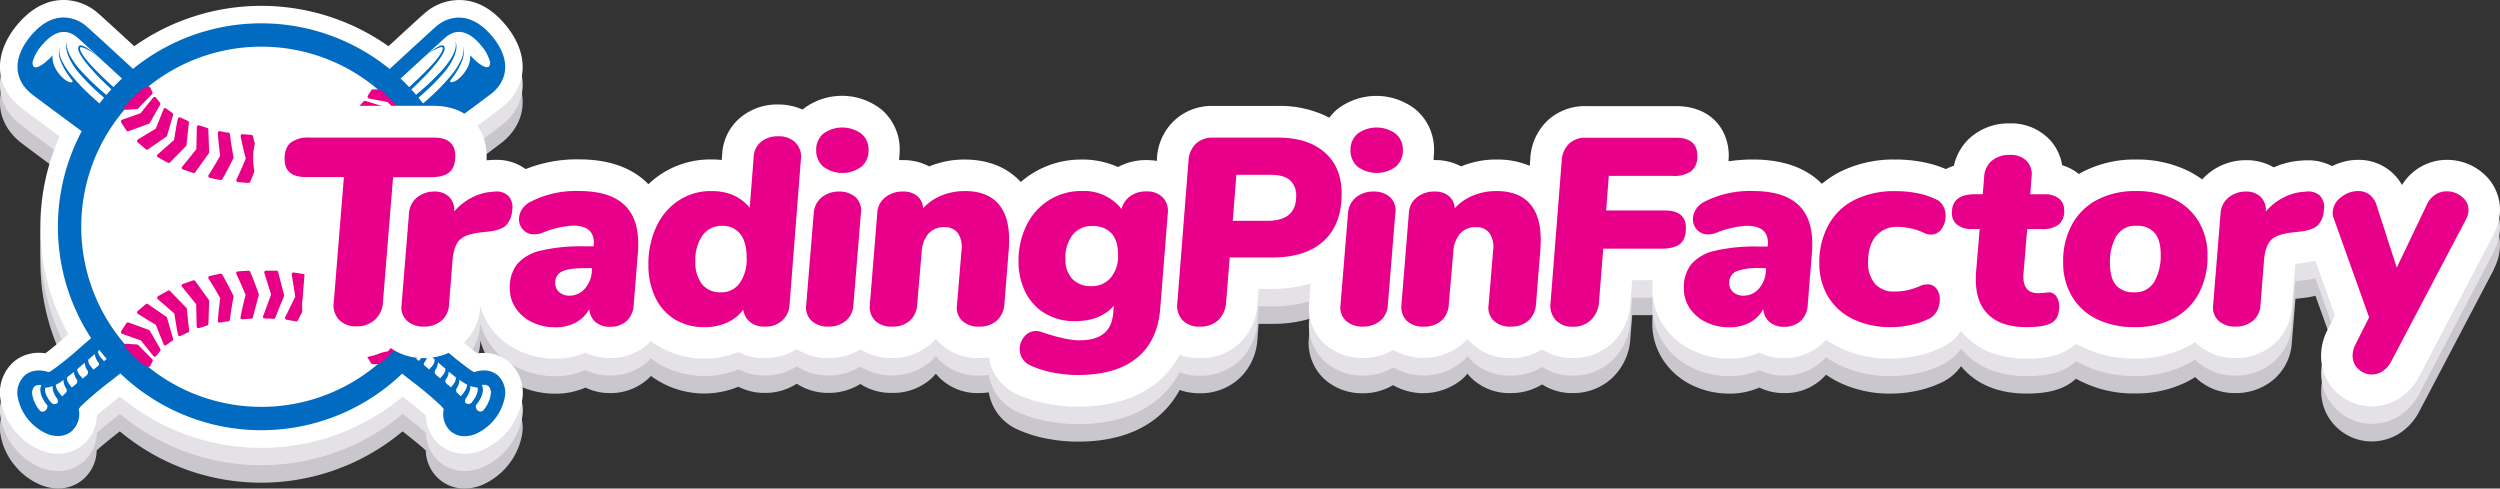 <svg class="fill-current" viewBox="0 0 696 136">
<rect x="0" y="0" width="696" height="136" fill="#333333" stroke="none"/>
<path id="ball-indigo-200" fill="#cac6cd" d="M141.6,110.42a10.69,10.69,0,0,0-6.9-2.44,12.5,12.5,0,0,0-1.82.14c-1.73-1.25-3.77-3-6.42-5.3a61.36,61.36,0,0,0,2.44-55.06c7.86-5.83,10.42-7.75,11.12-8.32,7-5.83,7.35-14.73.78-22.67-3.82-4.63-8.17-7-12.93-7h-.11a14.62,14.62,0,0,0-9.37,3.53c-.69.57-3.16,2.82-10.24,9.33a61.33,61.33,0,0,0-70.78,0c-7.08-6.51-9.55-8.76-10.24-9.34a14.66,14.66,0,0,0-9.36-3.52h-.06c-4.81,0-9.17,2.4-13,7-6.57,7.94-6.26,16.84.78,22.67.7.57,3.26,2.49,11.12,8.32a61.36,61.36,0,0,0,2.44,55.06c-2.66,2.31-4.7,4.06-6.42,5.3a12.5,12.5,0,0,0-1.82-.14,10.69,10.69,0,0,0-6.9,2.44,11.44,11.44,0,0,0-3.69,11,18.21,18.21,0,0,0,3.94,8.22,18.28,18.28,0,0,0,7.33,5.42A12.9,12.9,0,0,0,16,136h.07a10.7,10.7,0,0,0,6.94-2.44,10.86,10.86,0,0,0,3.9-8.14c1.55-1.46,3.68-3.14,6.45-5.33a61.35,61.35,0,0,0,78.72,0c2.77,2.19,4.9,3.87,6.46,5.33a10.86,10.86,0,0,0,3.9,8.14,10.63,10.63,0,0,0,6.9,2.44h.06a12.94,12.94,0,0,0,4.58-.89,18.95,18.95,0,0,0,11.27-13.64A11.44,11.44,0,0,0,141.6,110.42Z"></path>
<path id="text-indigo-200" fill="#cac6cd" d="M691,57.74a15.24,15.24,0,0,0-9.78-3.51,14.55,14.55,0,0,0-7.83,2.26,14.73,14.73,0,0,0-4.67,4.69,13.81,13.81,0,0,0-12.14-7,16.07,16.07,0,0,0-7.33,1.76,13.69,13.69,0,0,0-6.62-1.63l-1,0h-.18l-.79.06A22.09,22.09,0,0,0,633,56.34a14.75,14.75,0,0,0-7.73-2,16.36,16.36,0,0,0-10,3.35,14.62,14.62,0,0,0-2.18,2,27.19,27.19,0,0,0-4-2.42,32.5,32.5,0,0,0-14.45-3.12,31.46,31.46,0,0,0-14.67,3.36c-.41.21-.82.44-1.22.67a13.4,13.4,0,0,0-4.6-2.44,13.67,13.67,0,0,0-3.79-7.46,14.83,14.83,0,0,0-10.86-4.2,16.18,16.18,0,0,0-10.62,3.71A14.59,14.59,0,0,0,544,55.89a15.48,15.48,0,0,0-2.24.93A30,30,0,0,0,536.06,55a39.46,39.46,0,0,0-8.47-.87,33.33,33.33,0,0,0-15.15,3.34,26.76,26.76,0,0,0-5.22,3.43c-.33-.34-.67-.66-1-1-4.38-3.86-10.5-5.82-18.2-5.82a45,45,0,0,0-6.8.5c0-.51.07-1,.07-1.58,0-6.87-4.56-13.8-14.76-13.8H441.6a15.38,15.38,0,0,0-10.66,3.93,15.67,15.67,0,0,0-4.88,10.28v.16l-.18,2.27a23.19,23.19,0,0,0-9.23-1.76,25.59,25.59,0,0,0-9.89,1.91,15.33,15.33,0,0,0-7.35-1.76H399a15.88,15.88,0,0,0,.24-2.78,14.53,14.53,0,0,0-5.07-11.26,17.7,17.7,0,0,0-22,0,15.07,15.07,0,0,0-2.08,2.23,30.08,30.08,0,0,0-14.4-3.27H337.69A15.35,15.35,0,0,0,327,43.21a15.58,15.58,0,0,0-4.88,10.28v.16l-.07.89a17.45,17.45,0,0,0-2.89-.23,16.58,16.58,0,0,0-7.93,1.93,23.73,23.73,0,0,0-10-2.08,25.61,25.61,0,0,0-13.9,3.91,27,27,0,0,0-3.14,2.34c-2.63-2.87-7.45-6.25-15.61-6.25a25.59,25.59,0,0,0-9.89,1.91,15.33,15.33,0,0,0-7.35-1.76c-.37,0-.74,0-1.1,0a16.23,16.23,0,0,0,.24-2.81,14.53,14.53,0,0,0-5.07-11.26,17.7,17.7,0,0,0-22,0h0a16.3,16.3,0,0,0-6.87-1.42,15.93,15.93,0,0,0-10.42,3.66,14.21,14.21,0,0,0-5.13,10.2l-.12,1.54a26.13,26.13,0,0,0-2.83-.15,24.73,24.73,0,0,0-17.58,6.92c-.39-.4-.77-.77-1.15-1.1-4.38-3.86-10.5-5.82-18.19-5.82a38.44,38.44,0,0,0-14.85,2.71,13.35,13.35,0,0,0-8.09-2.58l-1,0h-.18l-.79.06-.8.07c0-.42,0-.86,0-1.32,0-6.9-4.57-13.87-14.76-13.87H86.12c-4.4,0-8,1.15-10.76,3.41C73.13,44.54,70.47,48,70.47,54c0,6.87,4.56,13.8,14.76,13.8h1l-2,25.33A14.61,14.61,0,0,0,88,104.84a14.94,14.94,0,0,0,11.17,4.51,16.41,16.41,0,0,0,9.45-2.82,15.78,15.78,0,0,0,9.36,2.9A16.27,16.27,0,0,0,128.23,106a14.57,14.57,0,0,0,5.48-10.68l0-.58a18.09,18.09,0,0,0,2.57,5.69,20,20,0,0,0,8.06,6.9,23.61,23.61,0,0,0,10.27,2.27A20.71,20.71,0,0,0,163,107.9a15,15,0,0,0,6.76,1.53,15.46,15.46,0,0,0,10.51-3.83c.31-.28.63-.59.95-.94a24.94,24.94,0,0,0,24.35,3,15.62,15.62,0,0,0,7.33,1.72,16,16,0,0,0,8.91-2.56,15.87,15.87,0,0,0,8.86,2.56,16.52,16.52,0,0,0,8.85-2.48,15.65,15.65,0,0,0,8.84,2.48A15.81,15.81,0,0,0,259,105.62a17.74,17.74,0,0,0,1.55-1.58,15.8,15.8,0,0,0,1.11,1.23,15.08,15.08,0,0,0,10.86,4.16,18.46,18.46,0,0,0,2.76-.2,13.68,13.68,0,0,0,7.31,10l.21.11.21.1a35.66,35.66,0,0,0,8.25,2.64,46.08,46.08,0,0,0,8.81.87c9.06,0,16.42-2.22,21.87-6.59a25,25,0,0,0,6.47-7.79,16.57,16.57,0,0,0,5.55.91,16,16,0,0,0,11.09-4.14,16.21,16.21,0,0,0,5-10.62v-.14l.34-4.42h3.8a36,36,0,0,0,10.63-1.47l-.43,5.24v.06a13.81,13.81,0,0,0,4.63,11.83,15.65,15.65,0,0,0,10.33,3.66,16.45,16.45,0,0,0,8.47-2.25A17,17,0,0,0,407,105.62a17.74,17.74,0,0,0,1.55-1.58,15.8,15.8,0,0,0,1.11,1.23,15.08,15.08,0,0,0,10.86,4.16,16.32,16.32,0,0,0,8.8-2.41,15.33,15.33,0,0,0,8.54,2.41,15.74,15.74,0,0,0,11-4.24,16.34,16.34,0,0,0,5-10.5v-.14l.55-6.81h5.69c-.07.74-.1,1.5-.1,2.27a18.37,18.37,0,0,0,3.15,10.4,20,20,0,0,0,8.07,6.9,23.58,23.58,0,0,0,10.27,2.27,20.63,20.63,0,0,0,8.33-1.68,15.1,15.1,0,0,0,6.77,1.53,15,15,0,0,0,11.78-5.12,27.4,27.4,0,0,0,3.77,2.21,32.59,32.59,0,0,0,14.32,3.06,34.39,34.39,0,0,0,7.87-.94,29.12,29.12,0,0,0,7-2.55l.12-.07.11-.07a13.81,13.81,0,0,0,4.4-4,19.79,19.79,0,0,0,1.79,1.91c4.08,3.78,9.62,5.71,16.47,5.71,5.13,0,8.84-.82,11.67-2.57a12.65,12.65,0,0,0,2.07-1.59c.62.37,1.26.71,1.92,1a32.4,32.4,0,0,0,14.44,3.12A31.4,31.4,0,0,0,609,106.22c.74-.39,1.46-.81,2.15-1.25.27.28.56.54.85.8a15.63,15.63,0,0,0,10.33,3.66A16.27,16.27,0,0,0,632.57,106a14.59,14.59,0,0,0,5.48-10.68l1-12.13,1.85-.21a26.53,26.53,0,0,0,3.73-.64l5.43,15.18-2.18,4.35a15.49,15.49,0,0,0-1.66,7,13.8,13.8,0,0,0,4.31,10.09,14,14,0,0,0,9.78,3.93,14.39,14.39,0,0,0,7.71-2.24,15.92,15.92,0,0,0,5.48-6.06l0,0,0,0,20.8-39.59,0-.08,0-.07A14.44,14.44,0,0,0,696,68.25,13.42,13.42,0,0,0,691,57.74Z"></path>
<path id="ball-indigo-100" fill="#e4e2e6" d="M141.6,105.55a10.68,10.68,0,0,0-6.9-2.43,11.24,11.24,0,0,0-1.82.14c-1.73-1.26-3.77-3-6.42-5.31a61.36,61.36,0,0,0,2.44-55.06c7.86-5.83,10.42-7.75,11.12-8.32,7-5.83,7.35-14.72.78-22.67-3.82-4.63-8.17-7-12.93-7h-.11a14.62,14.62,0,0,0-9.37,3.53c-.69.57-3.16,2.82-10.24,9.33a61.33,61.33,0,0,0-70.78,0C30.29,11.22,27.82,9,27.13,8.4a14.62,14.62,0,0,0-9.36-3.53h-.06c-4.81,0-9.17,2.4-13,7-6.57,8-6.26,16.84.78,22.67.7.57,3.26,2.49,11.12,8.32A61.36,61.36,0,0,0,19.06,98c-2.66,2.31-4.7,4.06-6.42,5.31a11.24,11.24,0,0,0-1.82-.14,10.68,10.68,0,0,0-6.9,2.43,11.44,11.44,0,0,0-3.69,11,18.21,18.21,0,0,0,3.94,8.22,18.19,18.19,0,0,0,7.33,5.42,12.9,12.9,0,0,0,4.54.89h.07a10.7,10.7,0,0,0,6.94-2.44,10.86,10.86,0,0,0,3.9-8.14c1.55-1.46,3.68-3.14,6.45-5.33a61.35,61.35,0,0,0,78.72,0c2.77,2.19,4.9,3.87,6.46,5.33a10.9,10.9,0,0,0,3.9,8.15,10.68,10.68,0,0,0,6.9,2.43h.06a12.94,12.94,0,0,0,4.58-.89,18.95,18.95,0,0,0,11.27-13.64A11.44,11.44,0,0,0,141.6,105.55Z"></path>
<path id="text-indigo-100" fill="#e4e2e6" d="M691,52.87a15.29,15.29,0,0,0-9.78-3.51,14.72,14.72,0,0,0-12.5,7,13.79,13.79,0,0,0-12.14-7,16.07,16.07,0,0,0-7.33,1.76,13.69,13.69,0,0,0-6.62-1.63c-.33,0-.66,0-1,0h-.18l-.79.06A22.09,22.09,0,0,0,633,51.47a14.84,14.84,0,0,0-7.73-2,16.36,16.36,0,0,0-10,3.35,14.62,14.62,0,0,0-2.18,2,27.19,27.19,0,0,0-4-2.42,32.5,32.5,0,0,0-14.45-3.12,31.46,31.46,0,0,0-14.67,3.36c-.41.21-.82.44-1.22.67a13.4,13.4,0,0,0-4.6-2.44,13.61,13.61,0,0,0-3.79-7.45,14.83,14.83,0,0,0-10.86-4.2,16.17,16.17,0,0,0-10.62,3.7A14.62,14.62,0,0,0,544,51a14.4,14.4,0,0,0-2.24.92,30,30,0,0,0-5.67-1.79,39.46,39.46,0,0,0-8.47-.87,33.33,33.33,0,0,0-15.15,3.34,27.22,27.22,0,0,0-5.22,3.43c-.33-.34-.67-.66-1-1-4.38-3.86-10.5-5.82-18.2-5.82a45,45,0,0,0-6.8.5c0-.51.07-1,.07-1.58,0-6.86-4.56-13.79-14.76-13.79H441.6a15.33,15.33,0,0,0-10.66,3.93,15.64,15.64,0,0,0-4.88,10.27v.16l-.18,2.27a23.19,23.19,0,0,0-9.23-1.76,25.59,25.59,0,0,0-9.89,1.91,15.33,15.33,0,0,0-7.35-1.76H399a15.88,15.88,0,0,0,.24-2.78,14.53,14.53,0,0,0-5.07-11.26,17.7,17.7,0,0,0-22,.05,15.07,15.07,0,0,0-2.08,2.23,30.07,30.07,0,0,0-14.4-3.26H337.69A15.31,15.31,0,0,0,327,38.35a15.55,15.55,0,0,0-4.88,10.27v.16l-.07.89a17.45,17.45,0,0,0-2.89-.23,16.58,16.58,0,0,0-7.93,1.93,23.73,23.73,0,0,0-10-2.08,25.61,25.61,0,0,0-13.9,3.91,27,27,0,0,0-3.14,2.34c-2.63-2.87-7.45-6.25-15.61-6.25a25.59,25.59,0,0,0-9.89,1.91,15.33,15.33,0,0,0-7.35-1.76c-.37,0-.74,0-1.1,0a16.23,16.23,0,0,0,.24-2.81,14.53,14.53,0,0,0-5.07-11.26,17.7,17.7,0,0,0-22,.05h0a16.46,16.46,0,0,0-6.87-1.41,15.92,15.92,0,0,0-10.42,3.65,14.22,14.22,0,0,0-5.13,10.2l-.12,1.54a26.13,26.13,0,0,0-2.83-.15,25,25,0,0,0-13.94,4,25.6,25.6,0,0,0-3.64,2.9c-.39-.4-.77-.77-1.15-1.1-4.38-3.86-10.5-5.82-18.19-5.82A38.44,38.44,0,0,0,146.33,52a13.35,13.35,0,0,0-8.09-2.58c-.33,0-.67,0-1,0h-.18l-.79.06-.8.07c0-.42,0-.86,0-1.31,0-6.91-4.57-13.87-14.76-13.87H86.12c-4.4,0-8,1.14-10.76,3.41-2.23,1.84-4.89,5.3-4.89,11.34C70.47,56,75,63,85.23,63h1l-2,25.33A14.65,14.65,0,0,0,88,100a15,15,0,0,0,11.17,4.5,16.41,16.41,0,0,0,9.45-2.82,15.78,15.78,0,0,0,9.36,2.9,16.21,16.21,0,0,0,10.21-3.45,14.57,14.57,0,0,0,5.48-10.68l0-.58a18.09,18.09,0,0,0,2.57,5.69,20,20,0,0,0,8.06,6.9,23.61,23.61,0,0,0,10.27,2.27A20.54,20.54,0,0,0,163,103a15,15,0,0,0,6.76,1.53,15.46,15.46,0,0,0,10.51-3.83c.31-.28.63-.59.95-.93a25.91,25.91,0,0,0,2.27,1.55,25.21,25.21,0,0,0,22.08,1.5,15.63,15.63,0,0,0,7.33,1.71,16,16,0,0,0,8.91-2.55,15.94,15.94,0,0,0,8.86,2.55,16.44,16.44,0,0,0,8.85-2.48A16.91,16.91,0,0,0,259,100.75a16.49,16.49,0,0,0,1.55-1.58,14.17,14.17,0,0,0,1.11,1.23,15.08,15.08,0,0,0,10.86,4.16,18.46,18.46,0,0,0,2.76-.2,13.72,13.72,0,0,0,7.31,10l.21.11.21.09a35.66,35.66,0,0,0,8.25,2.64,46.08,46.08,0,0,0,8.81.87c9.06,0,16.42-2.22,21.87-6.59a25,25,0,0,0,6.47-7.79,16.32,16.32,0,0,0,5.55.91,16,16,0,0,0,11.09-4.14,16.21,16.21,0,0,0,5-10.62v-.14l.34-4.42h3.8a36,36,0,0,0,10.63-1.47L364.47,89v.06a13.81,13.81,0,0,0,4.63,11.83,15.65,15.65,0,0,0,10.33,3.66,16.45,16.45,0,0,0,8.47-2.25A17,17,0,0,0,407,100.75a16.49,16.49,0,0,0,1.55-1.58,14.17,14.17,0,0,0,1.11,1.23,15.08,15.08,0,0,0,10.86,4.16,16.23,16.23,0,0,0,8.8-2.41,15.33,15.33,0,0,0,8.54,2.41,15.74,15.74,0,0,0,11-4.24,16.34,16.34,0,0,0,5-10.5v-.14l.55-6.8h5.69c-.07.73-.1,1.49-.1,2.26a18.35,18.35,0,0,0,3.15,10.4,20,20,0,0,0,8.07,6.9,23.58,23.58,0,0,0,10.27,2.27,20.46,20.46,0,0,0,8.33-1.68,15.1,15.1,0,0,0,6.77,1.53,15.43,15.43,0,0,0,10.51-3.83,14.18,14.18,0,0,0,1.27-1.29,27.4,27.4,0,0,0,3.77,2.21,32.59,32.59,0,0,0,14.32,3.06,34.39,34.39,0,0,0,7.87-.94,28.71,28.71,0,0,0,7-2.55l.12-.07.11-.07a13.81,13.81,0,0,0,4.4-4A19.79,19.79,0,0,0,547.79,99c4.08,3.79,9.62,5.71,16.47,5.71,5.13,0,8.84-.82,11.67-2.57a12.65,12.65,0,0,0,2.07-1.59c.62.37,1.26.71,1.92,1a32.4,32.4,0,0,0,14.44,3.12A31.4,31.4,0,0,0,609,101.35c.74-.39,1.46-.8,2.15-1.25.27.28.56.54.85.8a15.63,15.63,0,0,0,10.33,3.66,16.21,16.21,0,0,0,10.21-3.45,14.57,14.57,0,0,0,5.48-10.68l1-12.13,1.85-.21a25.16,25.16,0,0,0,3.73-.64l5.43,15.18L647.87,97a15.5,15.5,0,0,0-1.66,7A13.8,13.8,0,0,0,650.52,114,14,14,0,0,0,660.3,118a14.39,14.39,0,0,0,7.71-2.24,15.85,15.85,0,0,0,5.48-6.06l0,0,0,0L694.33,70l0-.07,0-.08A14.41,14.41,0,0,0,696,63.38,13.42,13.42,0,0,0,691,52.87Z"></path>
<path id="ball-white" fill="#ffffff" d="M141.6,100.68a10.68,10.68,0,0,0-6.9-2.43,11.24,11.24,0,0,0-1.82.14c-1.73-1.25-3.77-3-6.42-5.31A61.36,61.36,0,0,0,128.9,38c7.86-5.83,10.42-7.75,11.12-8.32,7-5.83,7.35-14.72.78-22.67-3.82-4.62-8.17-7-12.93-7h-.11a14.62,14.62,0,0,0-9.37,3.53c-.69.57-3.16,2.82-10.24,9.33a61.33,61.33,0,0,0-70.78,0C30.29,6.35,27.82,4.1,27.13,3.53A14.62,14.62,0,0,0,17.77,0h-.06c-4.81,0-9.17,2.41-13,7-6.57,8-6.26,16.84.78,22.67.7.57,3.26,2.49,11.12,8.32a61.36,61.36,0,0,0,2.44,55.06c-2.66,2.31-4.7,4.06-6.42,5.31a11.24,11.24,0,0,0-1.82-.14,10.68,10.68,0,0,0-6.9,2.43,11.44,11.44,0,0,0-3.69,11A18.21,18.21,0,0,0,4.17,120a18.19,18.19,0,0,0,7.33,5.42,12.9,12.9,0,0,0,4.54.89h.07a10.7,10.7,0,0,0,6.94-2.44,10.86,10.86,0,0,0,3.9-8.14c1.55-1.46,3.68-3.14,6.45-5.33a61.35,61.35,0,0,0,78.72,0c2.77,2.19,4.9,3.87,6.46,5.33a10.88,10.88,0,0,0,3.9,8.15,10.68,10.68,0,0,0,6.9,2.43h.06a12.94,12.94,0,0,0,4.58-.89,18.95,18.95,0,0,0,11.27-13.64A11.44,11.44,0,0,0,141.6,100.68Z"></path>
<g id="bats">
<path id="white" fill="#ffffff" d="M136.78,106.52c-1.11-.92-2.79-.93-4.61,0a7.46,7.46,0,0,1-2.74-1.25,95.28,95.28,0,0,1-8.27-6.7c-1.71-1.49-3.65-3.17-5.91-5.06-7.4-6.22-20-17.49-33.55-29.77,13.7-10.26,27.42-20.43,37.47-27.88,9.19-6.82,15.27-11.32,16-12,2.15-1.77,5-5.7-.23-12-2.33-2.83-4.74-4.27-7.15-4.29a7.06,7.06,0,0,0-4.6,1.8c-.76.62-6.35,5.77-14.82,13.55-9.5,8.73-22.58,20.76-35.63,32.64C59.71,43.68,46.63,31.65,37.13,22.92,28.66,15.14,23.07,10,22.31,9.37a7.06,7.06,0,0,0-4.6-1.8c-2.41,0-4.82,1.46-7.15,4.29-5.21,6.3-2.38,10.23-.23,12,.75.63,6.83,5.13,16,12,10,7.45,23.77,17.62,37.47,27.88C50.27,76,37.67,87.24,30.27,93.46,28,95.35,26.07,97,24.36,98.52a95.28,95.28,0,0,1-8.27,6.7,7.46,7.46,0,0,1-2.74,1.25c-1.82-.88-3.5-.87-4.61,0a3.93,3.93,0,0,0-1.06,3.89A10.47,10.47,0,0,0,10,115.12a10.5,10.5,0,0,0,4.19,3.18,5.3,5.3,0,0,0,1.91.39,3.18,3.18,0,0,0,2.11-.7c1.11-.92,1.44-2.56.92-4.51A7.3,7.3,0,0,1,20.88,111a93.18,93.18,0,0,1,8.17-6.88c1.77-1.4,3.78-3,6.05-4.83C43,92.92,57.33,82,72.76,70.38,88.19,82,102.56,92.92,110.42,99.31c2.27,1.85,4.28,3.43,6,4.83a93.18,93.18,0,0,1,8.17,6.88,7.3,7.3,0,0,1,1.74,2.46c-.52,2-.19,3.59.92,4.51a3.18,3.18,0,0,0,2.11.7,5.3,5.3,0,0,0,1.91-.39,11.48,11.48,0,0,0,6.52-7.89A3.93,3.93,0,0,0,136.78,106.52Z"></path>
<path id="blue" fill="#016bc1" d="M138.5,104.43a5.88,5.88,0,0,0-3.8-1.31,8.06,8.06,0,0,0-2.67.48,6.61,6.61,0,0,1-1.09-.63,89.48,89.48,0,0,1-8-6.48c-1.73-1.5-3.68-3.19-6-5.1-6.11-5.14-16.55-14.38-31-27.5,12.88-9.63,25.5-19,34.84-25.91,10.35-7.67,15.36-11.39,16.14-12,4.91-4.06,5-10,.13-15.82-2.87-3.46-6-5.23-9.22-5.26h-.07a9.7,9.7,0,0,0-6.27,2.41c-.78.65-5.36,4.85-14.8,13.54l-.15.13c-9.06,8.33-21.35,19.62-33.78,31C60.33,40.57,48,29.27,39,21l-.14-.13C29.39,12.13,24.81,7.93,24,7.28a9.7,9.7,0,0,0-6.26-2.41h-.06c-3.27,0-6.37,1.8-9.24,5.26C3.65,16,3.69,21.89,8.6,26c.78.64,5.79,4.36,16.14,12,9.34,6.93,22,16.29,34.84,25.91-14.5,13.12-24.94,22.36-31,27.5-2.28,1.91-4.23,3.6-5.94,5.08a89.37,89.37,0,0,1-8,6.5,6.61,6.61,0,0,1-1.09.63,8,8,0,0,0-2.67-.48A5.88,5.88,0,0,0,7,104.43a6.6,6.6,0,0,0-2,6.45,14.05,14.05,0,0,0,8.21,9.94,8.08,8.08,0,0,0,2.85.57h.06a5.84,5.84,0,0,0,3.8-1.32,6.46,6.46,0,0,0,2-6.2,8.27,8.27,0,0,1,.82-1,94.76,94.76,0,0,1,7.9-6.65c1.79-1.4,3.79-3,6.11-4.87,6.6-5.36,18.69-14.66,36-27.64C90,86.74,102.11,96,108.71,101.4c2.32,1.89,4.41,3.54,6.09,4.86a94,94,0,0,1,7.92,6.66,8.27,8.27,0,0,1,.82,1,6.45,6.45,0,0,0,2,6.2,5.84,5.84,0,0,0,3.8,1.32h.06a8.08,8.08,0,0,0,2.85-.57,14.05,14.05,0,0,0,8.21-9.94A6.6,6.6,0,0,0,138.5,104.43Zm-43.61-27a9.11,9.11,0,0,1-1.13,2.13L78.48,67l2.68-2C85.92,69.34,90.56,73.53,94.89,77.4ZM109.3,23.92l9.23-8.48.82-.58a18.88,18.88,0,0,1,2-1.19,9,9,0,0,1,1.07-.45c.34-.12.77-.18.8,0a1.34,1.34,0,0,1-.13.95,6,6,0,0,1-.54,1,18,18,0,0,1-1.4,1.85c-1,1.19-2.11,2.32-3.22,3.42-2.22,2.22-4.54,4.33-6.91,6.4s-4.75,4.12-7.23,6c-1.23,1-2.49,1.9-3.79,2.78-.65.43-1.31.86-2,1.23-.34.19-.68.37-1,.53a1.84,1.84,0,0,1-1,.25c-.13,0-.09-.25,0-.43a2.84,2.84,0,0,1,.25-.53,4.27,4.27,0,0,1,.3-.44l-.33.42a4.26,4.26,0,0,0-.32.5,1,1,0,0,0-.11.3.33.33,0,0,0,.12.35,1.6,1.6,0,0,0,1.26-.08,8.44,8.44,0,0,0,1.11-.48c.71-.36,1.39-.76,2.07-1.18,1.35-.83,2.65-1.72,3.94-2.64,2.55-1.87,5-3.87,7.39-5.94s4.66-4.26,6.87-6.53c1.08-1.15,2.15-2.33,3.13-3.57a18.27,18.27,0,0,0,1.38-2,5.86,5.86,0,0,0,.55-1.09,1.7,1.7,0,0,0,.07-1.34.55.55,0,0,0-.13-.17.53.53,0,0,0-.2-.13.87.87,0,0,0-.38,0,2.9,2.9,0,0,0-.63.17,7.73,7.73,0,0,0-1.06.58c-.67.43-1.29.92-1.92,1.39l-.76.57c3.1-2.83,5.1-4.66,5.5-5,3.11-2.57,6.47-1.78,9.85,2.31A11.75,11.75,0,0,1,136.37,17a1.67,1.67,0,0,1-.28,1.56c-.72.6-2.85-.56-5.23-3.22.2,1.58-.36,3.57-2.31,5.78-1.79,1.95-3.43,2.1-3.23,1.35q.51-.65,1-1.32a19.18,19.18,0,0,0,2.2-3.9,7,7,0,0,0,.46-4.38,6.93,6.93,0,0,1-.82,4.23,20.19,20.19,0,0,1-2.37,3.65,57.59,57.59,0,0,1-6.07,6.33c-4.33,3.94-9,7.57-13.54,11.32l-27,22-1-.94c8.25-6.76,16.5-13.51,24.67-20.37L110,33q3.53-3.09,7-6.24a62.49,62.49,0,0,0,6.68-6.64,18.68,18.68,0,0,0,2.57-4,8.63,8.63,0,0,0,.74-2.27,3.57,3.57,0,0,0-.24-2.33,3.71,3.71,0,0,1-.06,2.26,10,10,0,0,1-.91,2.1,22.94,22.94,0,0,1-2.73,3.7A68.19,68.19,0,0,1,116.3,26c-2.35,2-4.72,4.07-7.1,6.09l-7.13,6.08c-8.19,6.89-16.49,13.67-24.79,20.46l-3-2.69C87.16,44.27,100,32.5,109.3,23.92ZM75.63,60l-2.47,2-.4.33-.4-.33-2.47-2,2.87-2.62ZM39.35,38.44c-4.55-3.75-9.21-7.38-13.54-11.32a57.59,57.59,0,0,1-6.07-6.33,20.19,20.19,0,0,1-2.37-3.65,6.93,6.93,0,0,1-.82-4.23A7.11,7.11,0,0,0,17,17.29a19.18,19.18,0,0,0,2.2,3.9q.48.68,1,1.32c.2.75-1.44.6-3.23-1.35C15,19,14.47,17,14.66,15.38,12.28,18,10.15,19.2,9.43,18.6A1.67,1.67,0,0,1,9.15,17a11.75,11.75,0,0,1,2.45-4.32c3.38-4.09,6.74-4.88,9.85-2.31.4.33,2.4,2.16,5.5,5l-.76-.57c-.63-.47-1.25-1-1.92-1.39a7.73,7.73,0,0,0-1.06-.58,2.9,2.9,0,0,0-.63-.17.87.87,0,0,0-.38,0,.53.53,0,0,0-.2.13.55.55,0,0,0-.13.17,1.7,1.7,0,0,0,.07,1.34,5.86,5.86,0,0,0,.55,1.09,18.27,18.27,0,0,0,1.38,2c1,1.24,2.05,2.42,3.13,3.57,2.21,2.27,4.52,4.42,6.87,6.53s4.84,4.07,7.39,5.94c1.29.92,2.59,1.81,3.94,2.64.68.42,1.36.82,2.08,1.18a7.78,7.78,0,0,0,1.1.48,1.6,1.6,0,0,0,1.26.08.33.33,0,0,0,.12-.35,1,1,0,0,0-.11-.3,4.26,4.26,0,0,0-.32-.5L49,36.28a4.27,4.27,0,0,1,.3.44,2.84,2.84,0,0,1,.25.53c.06.18.1.39,0,.43a1.85,1.85,0,0,1-1-.25c-.35-.16-.69-.34-1-.53-.68-.37-1.34-.8-2-1.23-1.3-.88-2.56-1.82-3.79-2.78-2.48-1.92-4.9-3.93-7.23-6s-4.69-4.18-6.91-6.4c-1.11-1.1-2.21-2.23-3.22-3.42a18,18,0,0,1-1.4-1.85,6,6,0,0,1-.54-1,1.34,1.34,0,0,1-.13-.95c0-.2.46-.14.81,0a9.61,9.61,0,0,1,1.06.45,18.88,18.88,0,0,1,2,1.19l.82.58,9.23,8.48C45.56,32.5,58.36,44.27,71.2,56l-3,2.69c-8.3-6.79-16.6-13.57-24.79-20.46l-7.13-6.08c-2.38-2-4.75-4-7.1-6.09a68.19,68.19,0,0,1-6.71-6.44,22.94,22.94,0,0,1-2.73-3.7,10,10,0,0,1-.91-2.1,3.71,3.71,0,0,1-.06-2.26,3.57,3.57,0,0,0-.24,2.33,8.63,8.63,0,0,0,.74,2.27,18.68,18.68,0,0,0,2.57,4,63.43,63.43,0,0,0,6.68,6.64q3.48,3.15,7,6.24l7.14,6.07c8.17,6.86,16.42,13.61,24.67,20.37l-1,.94ZM64.36,65,67,67,51.76,79.53a9.11,9.11,0,0,1-1.13-2.13C55,73.53,59.6,69.34,64.36,65ZM12.72,114.24a1.27,1.27,0,0,1-1.51.2c-.05-.06-.11-.11-.16-.18a9.17,9.17,0,0,1-2-4.09,2.68,2.68,0,0,1,.59-2.61,2.26,2.26,0,0,1,1.88-.31c-.7,1.28-.12,3.45,1.5,5.42l.13.14A1.45,1.45,0,0,1,12.72,114.24Zm3.15-1.93a1.34,1.34,0,0,1-1.49-.1l-.36-.4c-1.25-1.53-1.7-3.15-1.4-3.86a8.59,8.59,0,0,0,2.05-.46,3.15,3.15,0,0,0,.09,1.19,6.65,6.65,0,0,0,1.08,2.2C16.18,111.36,16.24,112.05,15.87,112.31Zm2.26-2.76c-.32.3-.58.56-.82.81L17,110a7.84,7.84,0,0,1-1.16-1.67,3,3,0,0,1-.31-1.19,14.39,14.39,0,0,0,1.33-.79l.84-.58a2,2,0,0,0,0,.54,4.84,4.84,0,0,0,.76,1.92A1,1,0,0,1,18.13,109.55Zm3.16-2.74L20,107.89c-.12-.18-.25-.34-.38-.5a5.09,5.09,0,0,1-.86-1.33,1.81,1.81,0,0,1-.1-1c.62-.47,1.26-1,1.94-1.54a1.24,1.24,0,0,0,0,.27,4.11,4.11,0,0,0,.77,1.87A.94.94,0,0,1,21.29,106.81Zm2.9-2.4-1.17,1c-.17-.23-.34-.43-.51-.62a4,4,0,0,1-.85-1.23,2,2,0,0,1-.13-.81c.66-.55,1.36-1.15,2.1-1.79a1.88,1.88,0,0,0,0,.34,3.93,3.93,0,0,0,.76,1.88A1,1,0,0,1,24.19,104.41Zm3.06-2.49c-.42.33-.82.66-1.21,1a6.76,6.76,0,0,0-.51-.62,3.87,3.87,0,0,1-.83-1.23,2.1,2.1,0,0,1-.13-.93l.67-.58,1.16-1a2.32,2.32,0,0,0,.05.38,4.74,4.74,0,0,0,.83,1.85,1.88,1.88,0,0,1,.16.23A.63.63,0,0,1,27.25,101.92Zm2.91-2.36-1.23,1a6.11,6.11,0,0,0-.53-.66,4.87,4.87,0,0,1-.92-1.27,2,2,0,0,1-.2-.85l2-1.7c0,.08,0,.17,0,.25a5.86,5.86,0,0,0,.83,1.9l.19.32A.84.84,0,0,1,30.16,99.56Zm2.92-2.35-1.22,1c-.19-.28-.4-.53-.59-.77a7.44,7.44,0,0,1-1-1.4,1.73,1.73,0,0,1-.16-.69l1-.84,1.09-.92c0,.13,0,.25,0,.37a5.66,5.66,0,0,0,.8,1.93c0,.1.11.18.16.27A.74.74,0,0,1,33.08,97.21ZM36,94.88l-1.18,1c-.19-.27-.38-.53-.57-.76a6.6,6.6,0,0,1-.93-1.41,2.16,2.16,0,0,1-.17-.86l2-1.71a1.42,1.42,0,0,0,0,.36,5.94,5.94,0,0,0,.8,2l.21.33A.88.88,0,0,1,36,94.88Zm2.91-2.32-1.14.9a9.15,9.15,0,0,0-.6-.82,6.86,6.86,0,0,1-.95-1.48,2.23,2.23,0,0,1-.19-.83l2-1.77a2.84,2.84,0,0,0,.05.42,5.69,5.69,0,0,0,.82,2l.26.43A.86.86,0,0,1,38.89,92.56Zm3-2.42-1.21,1c-.21-.32-.43-.61-.65-.89a7,7,0,0,1-1-1.49,2.56,2.56,0,0,1-.17-.94l2-1.75a2.42,2.42,0,0,0,0,.47,6,6,0,0,0,.86,2.08l.29.49A.83.83,0,0,1,41.92,90.14Zm3-2.35-1.21.95a10,10,0,0,0-.68-.95,6.81,6.81,0,0,1-1-1.57,2.54,2.54,0,0,1-.19-1l2-1.75a2.92,2.92,0,0,0,0,.51,5.24,5.24,0,0,0,1,2.18,4.81,4.81,0,0,1,.34.49A.81.81,0,0,1,44.88,87.79Zm2.87-2.28-1,.78-.09.07a8.61,8.61,0,0,0-.8-1,5.09,5.09,0,0,1-1-1.58,2.68,2.68,0,0,1-.15-1.05l2-1.78a2.56,2.56,0,0,0,.07.62,6.4,6.4,0,0,0,.94,2.2c.12.18.23.37.34.55A.88.88,0,0,1,47.75,85.51Zm3.9-3.1L49.6,84A12.25,12.25,0,0,0,48.82,83a6.8,6.8,0,0,1-1.07-1.68,2.36,2.36,0,0,1-.18-1.14l2.13-1.89A10.7,10.7,0,0,0,51.35,81l.37.42A.61.61,0,0,1,51.65,82.41Zm17-13.47L53.19,81.19a10,10,0,0,1-.77-.82Q60.21,74.07,68,67.74l1.11.84ZM68,61.73l1-.94,2.6,2.13.22.19L70.77,64Zm4.77,3.87-1.07-.87,1.07-.88,1.08.88Zm.92-2.49.22-.19,2.6-2.13,1,.94L74.75,64ZM92.33,81.19,76.87,68.94l-.45-.36,1.11-.84Q85.3,74.09,93.1,80.37A10,10,0,0,1,92.33,81.19ZM95.92,84l-2-1.63a.61.61,0,0,1-.07-1l.37-.42a11,11,0,0,0,1.66-2.72L98,80.13a2.36,2.36,0,0,1-.18,1.14A6.8,6.8,0,0,1,96.7,83,12.25,12.25,0,0,0,95.92,84Zm2.93,2.32-.09-.07-1-.78a.88.88,0,0,1-.28-1.21c.11-.18.22-.37.34-.55a6.4,6.4,0,0,0,.94-2.2,2.56,2.56,0,0,0,.07-.62l2,1.78a2.68,2.68,0,0,1-.15,1.05,5.09,5.09,0,0,1-1,1.58A8.61,8.61,0,0,0,98.85,86.36Zm3,2.38-1.2-.95a.8.8,0,0,1-.25-1.11,4.81,4.81,0,0,1,.34-.49,5.24,5.24,0,0,0,1-2.18,4.4,4.4,0,0,0,0-.51l2,1.75a2.54,2.54,0,0,1-.19,1,6.81,6.81,0,0,1-1,1.57C102.31,88.08,102.06,88.4,101.85,88.74Zm3,2.36-1.21-1a.83.83,0,0,1-.21-1.07l.29-.49a6,6,0,0,0,.86-2.08,2.42,2.42,0,0,0,0-.47l2,1.75a2.56,2.56,0,0,1-.17.94,7,7,0,0,1-1,1.49C105.24,90.49,105,90.78,104.81,91.1Zm3.56,1.54a9.15,9.15,0,0,0-.6.82l-1.14-.9a.86.86,0,0,1-.28-1.13l.26-.43a5.69,5.69,0,0,0,.82-2,2.84,2.84,0,0,0,0-.42l2,1.77a2.23,2.23,0,0,1-.19.83A6.86,6.86,0,0,1,108.37,92.64Zm2.36,3.19-1.19-1a.88.88,0,0,1-.21-1.11l.21-.33a5.94,5.94,0,0,0,.8-2,1.42,1.42,0,0,0,0-.36l2,1.71a2.16,2.16,0,0,1-.17.86,6.6,6.6,0,0,1-.93,1.41A9.35,9.35,0,0,0,110.73,95.83Zm3.52,1.59c-.19.24-.4.49-.59.77l-1.22-1a.74.74,0,0,1-.15-1.07c0-.09.11-.17.16-.27a5.66,5.66,0,0,0,.8-1.93,2.21,2.21,0,0,0,0-.37l1.09.92,1,.84a1.73,1.73,0,0,1-.16.69A7.44,7.44,0,0,1,114.25,97.42Zm2.34,3.13-1.23-1a.84.84,0,0,1-.17-1l.19-.32a5.86,5.86,0,0,0,.83-1.9c0-.08,0-.17,0-.25l2,1.7a2,2,0,0,1-.2.85,4.87,4.87,0,0,1-.92,1.27A6.11,6.11,0,0,0,116.59,100.55Zm4.23.5a3.87,3.87,0,0,1-.83,1.23,6.76,6.76,0,0,0-.51.62c-.39-.32-.79-.65-1.21-1a.63.63,0,0,1-.19-.92,1.88,1.88,0,0,1,.16-.23,4.74,4.74,0,0,0,.83-1.85,2.32,2.32,0,0,0,.05-.38l1.16,1,.67.58A2.1,2.1,0,0,1,120.82,101.05Zm2.19,3.71c-.17.19-.34.39-.51.62l-1.17-1a1,1,0,0,1-.22-1.26,3.93,3.93,0,0,0,.76-1.88,1.88,1.88,0,0,0,0-.34c.74.64,1.44,1.24,2.1,1.79a2,2,0,0,1-.13.81A4,4,0,0,1,123,104.76Zm3.74,1.3a5.09,5.09,0,0,1-.86,1.33c-.13.16-.26.32-.38.5l-1.28-1.08a.94.94,0,0,1-.12-1.18,4.11,4.11,0,0,0,.77-1.87,1.24,1.24,0,0,0,0-.27c.68.55,1.32,1.07,1.94,1.54A1.81,1.81,0,0,1,126.75,106.06Zm1.79,3.93-.33.37c-.24-.25-.5-.51-.82-.81a1,1,0,0,1-.32-1.33,4.84,4.84,0,0,0,.76-1.92,2,2,0,0,0,0-.54l.84.58a14.39,14.39,0,0,0,1.33.79,3,3,0,0,1-.31,1.19A7.84,7.84,0,0,1,128.54,110Zm3,1.82-.36.4a1.34,1.34,0,0,1-1.49.1c-.37-.26-.31-1,0-1.43a6.65,6.65,0,0,0,1.08-2.2,3.15,3.15,0,0,0,.09-1.19,8.59,8.59,0,0,0,2.05.46C133.2,108.66,132.75,110.28,131.5,111.81Zm5-1.64a9.17,9.17,0,0,1-2,4.09c-.05.07-.11.12-.16.18a1.27,1.27,0,0,1-1.51-.2,1.45,1.45,0,0,1-.39-1.43l.13-.14c1.62-2,2.2-4.14,1.5-5.42a2.25,2.25,0,0,1,1.88.31A2.68,2.68,0,0,1,136.51,110.17Z"></path>
</g>
<g id="ball">
<circle id="white-2" data-name="white" fill="#ffffff" cx="72.76" cy="63.13" r="52.61" transform="translate(-16.84 98.51) rotate(-62.5)"></circle>
<path id="blue-2" data-name="blue" fill="#016bc1" d="M72.76,6.49A56.64,56.64,0,1,0,129.4,63.13,56.71,56.71,0,0,0,72.76,6.49Zm0,106.78A50.14,50.14,0,1,1,122.9,63.13,50.14,50.14,0,0,1,72.76,113.27Z"></path>
<path id="laces" fill="#E80087" d="M72.05,81.8a.45.45,0,0,1,0,.28L70.4,88.35a.5.5,0,0,1-.44.36l-2.53.19h0a.46.46,0,0,1-.36-.17.48.48,0,0,1-.12-.41s.32-1.61.68-3.19c.3-1.3.63-2.61.75-3-.17-.42-.68-1.65-1.21-2.86-.65-1.48-1.36-3-1.37-3a.48.48,0,0,1,0-.45.51.51,0,0,1,.38-.25l1.5-.13.36,0,.7-.06.47,0h0a.47.47,0,0,1,.45.29s.66,1.57,1.25,3.1S72,81.78,72.05,81.8ZM46.31,88.2,41.2,84.66a.47.47,0,0,0-.59,0l-2.28,1.93a.49.49,0,0,0-.17.41.52.52,0,0,0,.23.38l5,3.07,2.17,5.41a.51.51,0,0,0,.32.29l.14,0a.42.42,0,0,0,.28-.1L48,94.84a.47.47,0,0,0,.18-.53L46.5,88.46A.51.51,0,0,0,46.31,88.2Zm39.76-4.93s-.17-1.63-.4-3.25-.5-3.26-.51-3.27a.48.48,0,0,0-.39-.4l-1.51-.26-1.5-.23h-.07a.5.5,0,0,0-.35.14.47.47,0,0,0-.13.42l1,6.17-2.82,5.72a.49.49,0,0,0,0,.44.52.52,0,0,0,.35.26l2.65.46h.08a.51.51,0,0,0,.44-.26s.72-1.44,1.5-2.84S86,83.59,86,83.57A.51.51,0,0,0,86.07,83.27Zm-8.95-7.92-.51,0-.5,0-.54,0-1.51,0h0a.48.48,0,0,0-.39.19.46.46,0,0,0-.08.44L75.47,82l-2.21,6a.46.46,0,0,0,0,.44.45.45,0,0,0,.38.21l2.58.1h0a.48.48,0,0,0,.45-.31s.56-1.53,1.16-3,1.26-3,1.27-3a.59.59,0,0,0,0-.32l-1.67-6.4A.49.49,0,0,0,77.12,75.35Zm-22.76,2.9a.47.47,0,0,0-.39-.2.51.51,0,0,0-.17,0l-2.91,1a.48.48,0,0,0-.22.76l3.94,4.89.14,6.17a.5.5,0,0,0,.2.39.52.52,0,0,0,.29.09l.14,0,2.29-.72a.51.51,0,0,0,.35-.45l.2-6.38a.53.53,0,0,0-.09-.3Zm9.11,1.1c-.76-1.45-1.59-2.89-1.6-2.91a.49.49,0,0,0-.42-.24H61.4a4.41,4.41,0,0,0-.53.1l-1,.21-1.49.32a.52.52,0,0,0-.34.29.45.45,0,0,0,0,.45S59,79,59.77,80.34c.68,1.12,1.32,2.27,1.54,2.66-.07.45-.24,1.78-.38,3.09-.17,1.59-.29,3.19-.29,3.21a.5.5,0,0,0,.16.4.49.49,0,0,0,.32.12h.1l1.2-.23.25,0,.57-.11a2,2,0,0,1,.32,0,.5.5,0,0,0,.45-.43s.2-1.59.44-3.16.55-3.18.55-3.2a.45.45,0,0,0,0-.3S64.24,80.79,63.47,79.35ZM51.78,85.6,47.33,81a.48.48,0,0,0-.58-.09L44,82.47a.51.51,0,0,0-.25.38.53.53,0,0,0,.17.42l4.6,4c.14.85.74,4.49.85,5l.22.94h0a.56.56,0,0,0,.13.24.49.49,0,0,0,.34.14.48.48,0,0,0,.24-.06l.08-.06c.21-.12,1.14-.55,2-.93a.48.48,0,0,0,.28-.5l-.68-6.22A.46.46,0,0,0,51.78,85.6Zm60.85,8a.49.49,0,0,0-.37-.31h-.08a.51.51,0,0,0-.37.16L108,97.81l-5.31,1a.49.49,0,0,0-.35.29.5.5,0,0,0,0,.46l1,1.59a.48.48,0,0,0,.41.22h1.88a.53.53,0,0,0,.32-.12,51.05,51.05,0,0,0,6.63-7,.49.49,0,0,0,.07-.47Zm-10-66.19,5.31,1,3.83,4.36a.48.48,0,0,0,.37.17h.08a.5.5,0,0,0,.37-.3l.09-.23a.49.49,0,0,0-.07-.47A51,51,0,0,0,106,25a.47.47,0,0,0-.32-.12h-1.88a.49.49,0,0,0-.41.21l-1,1.6a.48.48,0,0,0,0,.45A.49.49,0,0,0,102.67,27.41ZM98.46,87.69l.83-6.29a.48.48,0,0,0-.27-.5L96.4,79.65a.41.41,0,0,0-.21-.05.53.53,0,0,0-.24.06.47.47,0,0,0-.24.38l-.63,6.12L91,90.76a.49.49,0,0,0-.12.43.52.52,0,0,0,.29.34l2.16.92a.63.63,0,0,0,.19,0,.47.47,0,0,0,.34-.13L98.32,88A.47.47,0,0,0,98.46,87.69ZM35.07,30.57h0l3.06-.21a.5.5,0,0,0,.32-.15l3.88-4a.47.47,0,0,0,.09-.55l-.61-1.31a.5.5,0,0,0-.45-.27.47.47,0,0,0-.17,0,15.2,15.2,0,0,0-1.59.76l-.09.06a51.21,51.21,0,0,0-4.84,4.82.51.51,0,0,0-.07.54A.49.49,0,0,0,35.07,30.57Zm72.47,65.69,3.25-5.1a.48.48,0,0,0,0-.57l-2-2.41a.48.48,0,0,0-.37-.17h-.05a.48.48,0,0,0-.38.25l-2.73,5.11-5.29,2.34a.48.48,0,0,0-.28.35.49.49,0,0,0,.12.43L101.21,98a.51.51,0,0,0,.36.15.34.34,0,0,0,.14,0l5.56-1.69A.45.45,0,0,0,107.54,96.26Zm-3.92-4.84,1.91-5.91a.47.47,0,0,0-.17-.54L103,83.24a.48.48,0,0,0-.28-.1.41.41,0,0,0-.16,0,.47.47,0,0,0-.31.33l-1.67,5.77L95.9,93a.49.49,0,0,0-.18.41.48.48,0,0,0,.22.39L97.82,95a.52.52,0,0,0,.52,0l5.08-3.28A.52.52,0,0,0,103.62,91.42Zm-11-6.33-.09-6.45a.5.5,0,0,0-.34-.46l-2.9-.92-.15,0a.45.45,0,0,0-.29.1.46.46,0,0,0-.19.4L88.9,84l-3.46,5.26a.44.44,0,0,0,0,.43.46.46,0,0,0,.32.3l2.47.71.13,0a.5.5,0,0,0,.39-.2l3.81-5.14A.47.47,0,0,0,92.61,85.09ZM64,37.32a.5.5,0,0,0-.45-.43,2,2,0,0,1-.31,0l-.13,0-.7-.14-1.2-.23h-.1a.5.5,0,0,0-.32.13.48.48,0,0,0-.16.39s.12,1.62.29,3.22c.14,1.3.31,2.63.38,3.08-.22.39-.86,1.54-1.53,2.66-.82,1.38-1.71,2.75-1.72,2.77a.45.45,0,0,0,0,.45.47.47,0,0,0,.34.29l1.49.32.89.19.14,0a4.22,4.22,0,0,0,.52.09h.05a.5.5,0,0,0,.42-.25s.84-1.46,1.6-2.9S65,44,65,44a.47.47,0,0,0,0-.31s-.3-1.62-.55-3.19S64,37.34,64,37.32ZM50.58,46.83a.53.53,0,0,0,.31.33l2.91,1,.17,0a.47.47,0,0,0,.39-.2l3.77-5.29a.53.53,0,0,0,.09-.3L58,36.05a.49.49,0,0,0-.35-.45l-2.29-.72a.32.32,0,0,0-.14,0A.52.52,0,0,0,55,35a.48.48,0,0,0-.2.38l-.14,6.17-3.94,4.89A.5.5,0,0,0,50.58,46.83Zm-6.87-3.41a.51.51,0,0,0,.25.37l2.79,1.52a.48.48,0,0,0,.58-.09l4.45-4.55a.51.51,0,0,0,.13-.29l.68-6.22a.48.48,0,0,0-.28-.5c-.83-.38-1.77-.81-2-.93l-.08,0a.5.5,0,0,0-.24-.06.45.45,0,0,0-.34.14.5.5,0,0,0-.13.25h0l-.21.92c-.12.52-.72,4.16-.86,5L43.88,43A.51.51,0,0,0,43.71,43.42ZM70,37.55l-2.53-.19h0a.48.48,0,0,0-.36.16.49.49,0,0,0-.12.42s.32,1.61.68,3.19c.3,1.29.63,2.6.75,3-.17.41-.68,1.64-1.21,2.85-.65,1.48-1.36,3-1.37,3a.48.48,0,0,0,0,.45.51.51,0,0,0,.38.25l1.5.14,1,.09.49,0h0a.48.48,0,0,0,.45-.3s.66-1.56,1.25-3.09,1.13-3.09,1.14-3.1a.48.48,0,0,0,0-.29L70.4,37.91A.52.52,0,0,0,70,37.55ZM38.48,96.05a.5.5,0,0,0-.32-.15l-3.06-.2h0a.48.48,0,0,0-.37.8,50.15,50.15,0,0,0,4.85,4.82.16.16,0,0,0,.08.06,15.2,15.2,0,0,0,1.59.76.35.35,0,0,0,.17,0,.51.51,0,0,0,.45-.28l.61-1.31a.47.47,0,0,0-.09-.55ZM77.91,40.84c-.61-1.49-1.16-3-1.17-3a.48.48,0,0,0-.45-.32h0l-2.58.1a.45.45,0,0,0-.38.21.46.46,0,0,0,0,.44l2.21,6-1.89,6.13a.46.46,0,0,0,.08.44.49.49,0,0,0,.39.2h0L75.57,51l.65,0h.39a4.86,4.86,0,0,0,.51,0,.49.49,0,0,0,.41-.36l1.67-6.39a.58.58,0,0,0,0-.32S78.5,42.32,77.91,40.84Zm-39.52-2a.48.48,0,0,0-.06.78l2.28,1.94a.51.51,0,0,0,.31.11.47.47,0,0,0,.28-.09l5.11-3.53a.58.58,0,0,0,.19-.27L48.19,32a.48.48,0,0,0-.18-.53l-1.73-1.26a.48.48,0,0,0-.28-.1l-.14,0a.51.51,0,0,0-.32.29l-2.17,5.41ZM100.59,37l1.67,5.78a.47.47,0,0,0,.31.32.41.41,0,0,0,.16,0A.42.42,0,0,0,103,43l2.35-1.72a.48.48,0,0,0,.17-.54l-1.91-5.92a.55.55,0,0,0-.2-.25l-5.08-3.28a.42.42,0,0,0-.26-.08.48.48,0,0,0-.26.07l-1.88,1.19a.45.45,0,0,0-.22.38.49.49,0,0,0,.18.41ZM82.2,43.67l-1,6.17a.46.46,0,0,0,.13.42.47.47,0,0,0,.35.15h.07l1.5-.22,1.51-.27a.47.47,0,0,0,.39-.39s.29-1.67.51-3.28.4-3.23.4-3.25a.52.52,0,0,0-.06-.3s-.85-1.41-1.61-2.8-1.5-2.82-1.5-2.83a.5.5,0,0,0-.44-.27h-.08l-2.65.46a.48.48,0,0,0-.35.69ZM95.08,40.1l.63,6.13a.47.47,0,0,0,.24.37.53.53,0,0,0,.24.06.52.52,0,0,0,.21,0L99,45.36a.48.48,0,0,0,.27-.5l-.83-6.29a.42.42,0,0,0-.14-.28l-4.47-4.37a.48.48,0,0,0-.34-.14.43.43,0,0,0-.19,0l-2.16.91a.52.52,0,0,0-.29.34.49.49,0,0,0,.12.43ZM88.9,42.25l-.25,6.27a.49.49,0,0,0,.48.5.39.39,0,0,0,.15,0l2.9-.92a.5.5,0,0,0,.34-.46l.09-6.45a.45.45,0,0,0-.1-.29L88.7,35.73a.49.49,0,0,0-.39-.19.27.27,0,0,0-.13,0l-2.47.7a.49.49,0,0,0-.27.74ZM41.71,92.07a.51.51,0,0,0-.26-.22l-5.7-2.08a.45.45,0,0,0-.16,0,.49.49,0,0,0-.41.22L33.72,92.2a.5.5,0,0,0,0,.43.46.46,0,0,0,.29.3l5.21,1.84,3.49,4.35a.49.49,0,0,0,.38.18h0a.47.47,0,0,0,.38-.19l1.12-1.41a.5.5,0,0,0,.05-.55ZM99.92,30.56l5.29,2.34,2.73,5.1a.48.48,0,0,0,.38.25h.05a.49.49,0,0,0,.37-.18l2-2.41a.48.48,0,0,0,0-.57L107.54,30a.51.51,0,0,0-.27-.21l-5.56-1.69-.14,0a.51.51,0,0,0-.36.15l-1.45,1.54a.48.48,0,0,0-.12.43A.52.52,0,0,0,99.92,30.56ZM35.18,36.3a.48.48,0,0,0,.41.23.45.45,0,0,0,.16,0l5.7-2.09a.49.49,0,0,0,.26-.21l2.88-5.09a.49.49,0,0,0-.05-.54l-1.12-1.42A.47.47,0,0,0,43,27h0a.47.47,0,0,0-.38.19l-3.49,4.34L34,33.33a.45.45,0,0,0-.29.31.48.48,0,0,0,0,.42Z"></path>
</g>
<path id="white-3" data-name="white" fill="#ffffff" d="M691,48a15.28,15.28,0,0,0-9.78-3.5,14.68,14.68,0,0,0-12.5,7,13.79,13.79,0,0,0-12.14-7,16.07,16.07,0,0,0-7.33,1.76,13.69,13.69,0,0,0-6.62-1.62l-1,0h-.18l-.79.07A22.3,22.3,0,0,0,633,46.6a14.84,14.84,0,0,0-7.73-2,16.36,16.36,0,0,0-10,3.35,14.62,14.62,0,0,0-2.18,2,28.08,28.08,0,0,0-4-2.42,32.5,32.5,0,0,0-14.45-3.12,31.46,31.46,0,0,0-14.67,3.36c-.41.22-.82.44-1.22.68A13.42,13.42,0,0,0,574.1,46a13.61,13.61,0,0,0-3.79-7.45,14.83,14.83,0,0,0-10.86-4.2,16.17,16.17,0,0,0-10.62,3.7,14.62,14.62,0,0,0-4.86,8.1,14.4,14.4,0,0,0-2.24.92,31.5,31.5,0,0,0-5.67-1.79,39.46,39.46,0,0,0-8.47-.87,33.47,33.47,0,0,0-15.15,3.34,27.22,27.22,0,0,0-5.22,3.43c-.33-.34-.67-.66-1-.95-4.38-3.86-10.5-5.82-18.2-5.82a45,45,0,0,0-6.8.5c0-.5.07-1,.07-1.58,0-6.86-4.56-13.79-14.76-13.79H441.6a15.33,15.33,0,0,0-10.66,3.93,15.64,15.64,0,0,0-4.88,10.27v.17l-.18,2.26a23.19,23.19,0,0,0-9.23-1.76,25.59,25.59,0,0,0-9.89,1.91,15.33,15.33,0,0,0-7.35-1.76H399a15.88,15.88,0,0,0,.24-2.78,14.53,14.53,0,0,0-5.07-11.26,17.74,17.74,0,0,0-22,0,14.66,14.66,0,0,0-2.08,2.24,30,30,0,0,0-14.4-3.27H337.69A15.31,15.31,0,0,0,327,33.48a15.55,15.55,0,0,0-4.88,10.27v.17l-.07.88a17.45,17.45,0,0,0-2.89-.23,16.58,16.58,0,0,0-7.93,1.93,23.73,23.73,0,0,0-10-2.08,25.61,25.61,0,0,0-13.9,3.91,27,27,0,0,0-3.14,2.34c-2.63-2.87-7.45-6.25-15.61-6.25a25.59,25.59,0,0,0-9.89,1.91,15.33,15.33,0,0,0-7.35-1.76c-.37,0-.74,0-1.1,0a16.23,16.23,0,0,0,.24-2.81,14.53,14.53,0,0,0-5.07-11.26,17.74,17.74,0,0,0-22,0h0a16.46,16.46,0,0,0-6.87-1.41,15.92,15.92,0,0,0-10.42,3.65A14.22,14.22,0,0,0,201.05,43l-.12,1.54a26.13,26.13,0,0,0-2.83-.15,25,25,0,0,0-13.94,4,25.6,25.6,0,0,0-3.64,2.9c-.39-.4-.77-.77-1.15-1.1-4.38-3.86-10.5-5.82-18.19-5.82a38.44,38.44,0,0,0-14.85,2.71,13.35,13.35,0,0,0-8.09-2.57l-1,0h-.18l-.79.07c-.27,0-.53,0-.8.06,0-.42,0-.86,0-1.31,0-6.91-4.57-13.87-14.76-13.87H86.12c-4.4,0-8,1.14-10.76,3.41-2.23,1.84-4.89,5.3-4.89,11.35,0,6.86,4.56,13.79,14.76,13.79h1l-2,25.33A14.65,14.65,0,0,0,88,95.11a15,15,0,0,0,11.17,4.51,16.34,16.34,0,0,0,9.45-2.83,15.78,15.78,0,0,0,9.36,2.9,16.21,16.21,0,0,0,10.21-3.45,14.57,14.57,0,0,0,5.48-10.68l0-.58a18.09,18.09,0,0,0,2.57,5.69,20,20,0,0,0,8.06,6.9,23.61,23.61,0,0,0,10.27,2.27A20.71,20.71,0,0,0,163,98.17a15.15,15.15,0,0,0,6.76,1.52,15.41,15.41,0,0,0,10.51-3.83c.31-.28.63-.59.95-.93a23.88,23.88,0,0,0,2.27,1.55A25.21,25.21,0,0,0,205.57,98a15.63,15.63,0,0,0,7.33,1.71,16,16,0,0,0,8.91-2.55,15.94,15.94,0,0,0,8.86,2.55,16.44,16.44,0,0,0,8.85-2.48A16.91,16.91,0,0,0,259,95.88a15.41,15.41,0,0,0,1.55-1.58,12.84,12.84,0,0,0,1.11,1.23,15,15,0,0,0,10.86,4.16,18.46,18.46,0,0,0,2.76-.2,13.72,13.72,0,0,0,7.31,10l.21.11.21.1a35.66,35.66,0,0,0,8.25,2.63,45.29,45.29,0,0,0,8.81.87c9.06,0,16.42-2.22,21.87-6.59a25.08,25.08,0,0,0,6.47-7.78,16.58,16.58,0,0,0,5.55.9,16,16,0,0,0,11.09-4.14,16.21,16.21,0,0,0,5-10.62v-.14l.34-4.41h3.8A36,36,0,0,0,364.9,78.9l-.43,5.25v0A13.81,13.81,0,0,0,369.09,96a15.65,15.65,0,0,0,10.33,3.66,16.45,16.45,0,0,0,8.47-2.25A17,17,0,0,0,407,95.88a15.41,15.41,0,0,0,1.55-1.58,12.84,12.84,0,0,0,1.11,1.23,15,15,0,0,0,10.86,4.16,16.23,16.23,0,0,0,8.8-2.41,15.33,15.33,0,0,0,8.54,2.41,15.74,15.74,0,0,0,11-4.24,16.34,16.34,0,0,0,5-10.5v-.14l.55-6.8h5.69c-.07.73-.1,1.49-.1,2.26a18.32,18.32,0,0,0,3.15,10.4,20,20,0,0,0,8.07,6.9,23.58,23.58,0,0,0,10.27,2.27,20.62,20.62,0,0,0,8.33-1.67,15.22,15.22,0,0,0,6.77,1.52,15.43,15.43,0,0,0,10.51-3.83,14.18,14.18,0,0,0,1.27-1.29,26.43,26.43,0,0,0,3.77,2.21,32.59,32.59,0,0,0,14.32,3.06,34.39,34.39,0,0,0,7.87-.94,28.71,28.71,0,0,0,7-2.55l.12-.07.11-.06a14,14,0,0,0,4.4-4,18.68,18.68,0,0,0,1.79,1.91c4.08,3.79,9.62,5.71,16.47,5.71,5.13,0,8.84-.82,11.67-2.57A12.65,12.65,0,0,0,578,95.68c.62.37,1.26.72,1.92,1a32.4,32.4,0,0,0,14.44,3.12A31.4,31.4,0,0,0,609,96.48c.74-.39,1.46-.8,2.15-1.25.27.28.56.54.85.8a15.63,15.63,0,0,0,10.33,3.66,16.21,16.21,0,0,0,10.21-3.45,14.57,14.57,0,0,0,5.48-10.68l1-12.13,1.85-.21a25.16,25.16,0,0,0,3.73-.64l5.43,15.18-2.18,4.35a15.5,15.5,0,0,0-1.66,7,13.8,13.8,0,0,0,4.31,10.08,14,14,0,0,0,9.78,3.93,14.39,14.39,0,0,0,7.71-2.24,15.85,15.85,0,0,0,5.48-6.06l0,0,0,0,20.8-39.6,0-.07,0-.08A14.41,14.41,0,0,0,696,58.51,13.42,13.42,0,0,0,691,48Z"></path>
<path fill="#E8008B" d="M119.86,49.34H109.43l-2.82,34.78A7,7,0,0,1,104.39,89a7.29,7.29,0,0,1-5.18,1.85A6.38,6.38,0,0,1,94.37,89a5.86,5.86,0,0,1-1.45-4.85l2.82-34.85H85.23q-6,0-6-5c0-2.13.57-3.65,1.71-4.59a8,8,0,0,1,5.18-1.41h34.63q6,0,6,5.11,0,3.18-1.66,4.55T119.86,49.34Zm21.65,5.18a4.7,4.7,0,0,0-3.73-1.19l-.89.08A14,14,0,0,0,131.37,55a15.85,15.85,0,0,0-4.92,3.88,5.18,5.18,0,0,0-1.44-4.1,5.68,5.68,0,0,0-4.11-1.45,7.53,7.53,0,0,0-4.7,1.56,6.1,6.1,0,0,0-2.33,4.44L111.8,84.86a5.06,5.06,0,0,0,1.59,4.51A6.85,6.85,0,0,0,118,90.93a7.43,7.43,0,0,0,4.77-1.56A6,6,0,0,0,125,84.86l1-12.66q.38-3.77,1.92-5.36t5.7-2.11l2-.22c2.47-.25,4.19-.82,5.18-1.7a6.43,6.43,0,0,0,1.78-4.3A4.58,4.58,0,0,0,141.51,54.52Zm32.06,2.29q4.11,3.63,4.11,11c0,1,0,1.85-.08,2.45l-1.18,14.65a6.4,6.4,0,0,1-2,4.48,6.72,6.72,0,0,1-4.66,1.59,5.85,5.85,0,0,1-4-1.37,5.05,5.05,0,0,1-1.7-3.59,9.19,9.19,0,0,1-3.77,3.77,11.57,11.57,0,0,1-5.63,1.33,14.68,14.68,0,0,1-6.47-1.4,11.25,11.25,0,0,1-4.59-3.89,9.67,9.67,0,0,1-1.67-5.51A10.37,10.37,0,0,1,144,73.5a12.15,12.15,0,0,1,6.58-3.74,48.92,48.92,0,0,1,12-1.18h2.67l.07-.52q.3-5.25-5.85-5.25a26.64,26.64,0,0,0-8.29,1.92,6.42,6.42,0,0,1-2.51.52,4,4,0,0,1-3-1.26,4.16,4.16,0,0,1-1.18-3,5.06,5.06,0,0,1,.78-2.63,6.17,6.17,0,0,1,2.4-2.18,27.68,27.68,0,0,1,13.55-3Q169.46,53.19,173.57,56.81ZM164.8,74.65h-2q-4.44,0-6.32.92a3.29,3.29,0,0,0-1.89,3.22,3.24,3.24,0,0,0,1.07,2.52,4.13,4.13,0,0,0,2.85,1,5.57,5.57,0,0,0,4.26-1.89,7.94,7.94,0,0,0,2-4.92Zm56.58-35A5.34,5.34,0,0,1,223,43.94l-3.19,40.92a6.35,6.35,0,0,1-2.07,4.4,6.92,6.92,0,0,1-4.81,1.67,6.26,6.26,0,0,1-4.14-1.3,5.18,5.18,0,0,1-1.85-3.44,11.59,11.59,0,0,1-4.55,3.63,15,15,0,0,1-6.26,1.25A15.47,15.47,0,0,1,188,89a14.36,14.36,0,0,1-5.48-6,20.7,20.7,0,0,1-2-9.32A24.31,24.31,0,0,1,182.78,63,17.28,17.28,0,0,1,189,55.78a16.3,16.3,0,0,1,9.14-2.59q6.74,0,10.58,4.66l1.11-14.21a5.58,5.58,0,0,1,2-4.11,7.16,7.16,0,0,1,4.77-1.59A6.64,6.64,0,0,1,221.38,39.61ZM207.87,71.76q0-4.37-1.78-6.62a6.08,6.08,0,0,0-5.1-2.26,6.4,6.4,0,0,0-5.4,2.66,11.65,11.65,0,0,0-2,7.18,9.78,9.78,0,0,0,1.85,6.4,6.38,6.38,0,0,0,5.25,2.26A6.17,6.17,0,0,0,206,78.72,11.65,11.65,0,0,0,207.87,71.76Zm25.76-18.43a7.57,7.57,0,0,0-4.81,1.56,6.24,6.24,0,0,0-2.29,4.59l-2.08,25.38A5.11,5.11,0,0,0,226,89.37a6.85,6.85,0,0,0,4.63,1.56,7.41,7.41,0,0,0,4.77-1.56,6,6,0,0,0,2.19-4.51l2.07-25.38a5.09,5.09,0,0,0-1.48-4.59A6.72,6.72,0,0,0,233.63,53.33Zm6.14-16.13a9,9,0,0,0-10.54,0,5.77,5.77,0,0,0-2,4.59,5.85,5.85,0,0,0,2,4.62,8.91,8.91,0,0,0,10.58,0,5.85,5.85,0,0,0,2-4.62A5.74,5.74,0,0,0,239.77,37.2Zm28.86,16A16.83,16.83,0,0,0,262,54.48,13.45,13.45,0,0,0,257,58a4.73,4.73,0,0,0-1.62-3.41,6,6,0,0,0-4-1.26,7.59,7.59,0,0,0-5,1.67,5.83,5.83,0,0,0-2.15,4.33l-2.07,25.53a5.55,5.55,0,0,0,1.48,4.44,6.43,6.43,0,0,0,4.74,1.63,7.14,7.14,0,0,0,4.88-1.63,6.35,6.35,0,0,0,2.07-4.44l1.26-14.65a8.6,8.6,0,0,1,1.81-5.07,5.54,5.54,0,0,1,4.48-1.89,4.4,4.4,0,0,1,3.81,1.67,7,7,0,0,1,1,4.77l-1.26,15.17a5,5,0,0,0,1.41,4.4,6.47,6.47,0,0,0,4.73,1.67,7.17,7.17,0,0,0,4.89-1.63,6.58,6.58,0,0,0,2.14-4.44l1.26-15.62c.05-.59.08-1.43.08-2.51q0-6.66-3.11-10.1T268.63,53.19ZM323.74,55a5.42,5.42,0,0,1,1.37,4.4L323,86q-.75,9-6.55,13.69T300.1,104.4a36.48,36.48,0,0,1-7.11-.71,26.68,26.68,0,0,1-6.21-2,4.88,4.88,0,0,1-2.89-4.51,5.2,5.2,0,0,1,1.33-3.52,4.18,4.18,0,0,1,3.26-1.51,4.94,4.94,0,0,1,1.7.36q6.66,2.24,10.36,2.23,4.44,0,6.77-1.89c1.56-1.26,2.43-3.22,2.63-5.88l.15-1.86q-3.7,4.3-10.88,4.3a15.78,15.78,0,0,1-8.14-2.08,14.12,14.12,0,0,1-5.51-5.84,18.82,18.82,0,0,1-2-8.81,22.07,22.07,0,0,1,2.22-9.95,17.07,17.07,0,0,1,6.25-7,16.87,16.87,0,0,1,9.21-2.55,13.3,13.3,0,0,1,11,5,6.22,6.22,0,0,1,2.4-3.55,7.35,7.35,0,0,1,4.48-1.34A6,6,0,0,1,323.74,55ZM311.27,71q0-4.08-1.85-6.07a6.91,6.91,0,0,0-5.33-2,6.67,6.67,0,0,0-5.47,2.44,10.37,10.37,0,0,0-2,6.74,7.71,7.71,0,0,0,1.92,5.55,7,7,0,0,0,5.26,2,6.81,6.81,0,0,0,5.44-2.36A9.36,9.36,0,0,0,311.27,71Zm62.24-17q0,8.51-5,13.09t-14.28,4.59H342.35l-1,12.51a7.44,7.44,0,0,1-2.26,5A7.26,7.26,0,0,1,334,90.93a6.27,6.27,0,0,1-4.81-1.82,6,6,0,0,1-1.41-4.92l3.11-39.59A7,7,0,0,1,333,39.94a6.74,6.74,0,0,1,4.74-1.63h18.06q8.36,0,13.06,4.18T373.51,53.93Zm-12.66.74a5.69,5.69,0,0,0-1.74-4.59q-1.74-1.48-5.29-1.48H344.2l-1,12.8h9.77Q360.85,61.4,360.85,54.67ZM388.52,37.2a9,9,0,0,0-10.54,0,5.77,5.77,0,0,0-2,4.59,5.85,5.85,0,0,0,2,4.62,8.91,8.91,0,0,0,10.58,0,5.85,5.85,0,0,0,2-4.62A5.74,5.74,0,0,0,388.52,37.2Zm-6.14,16.13a7.57,7.57,0,0,0-4.81,1.56,6.24,6.24,0,0,0-2.29,4.59L373.2,84.86a5.08,5.08,0,0,0,1.59,4.51,6.85,6.85,0,0,0,4.63,1.56,7.41,7.41,0,0,0,4.77-1.56,6,6,0,0,0,2.19-4.51l2.07-25.38A5.09,5.09,0,0,0,387,54.89,6.72,6.72,0,0,0,382.38,53.33Zm34.26-.14A16.83,16.83,0,0,0,410,54.48,13.45,13.45,0,0,0,405,58a4.73,4.73,0,0,0-1.62-3.41,6,6,0,0,0-4-1.26,7.59,7.59,0,0,0-5,1.67,5.83,5.83,0,0,0-2.15,4.33l-2.07,25.53a5.55,5.55,0,0,0,1.48,4.44,6.43,6.43,0,0,0,4.74,1.63,7.14,7.14,0,0,0,4.88-1.63,6.35,6.35,0,0,0,2.07-4.44l1.26-14.65a8.6,8.6,0,0,1,1.81-5.07,5.54,5.54,0,0,1,4.48-1.89,4.4,4.4,0,0,1,3.81,1.67,7,7,0,0,1,1,4.77l-1.26,15.17a5,5,0,0,0,1.41,4.4,6.47,6.47,0,0,0,4.73,1.67,7.17,7.17,0,0,0,4.89-1.63,6.58,6.58,0,0,0,2.14-4.44l1.26-15.62c0-.59.08-1.43.08-2.51q0-6.66-3.11-10.1T416.64,53.19Zm46.86,5.4H447.15l.74-9.62h17.76a8.36,8.36,0,0,0,5.21-1.33,5.19,5.19,0,0,0,1.67-4.3q0-5-6-5H441.6a6.71,6.71,0,0,0-4.74,1.63,7,7,0,0,0-2.07,4.66l-3.11,39.59a5.94,5.94,0,0,0,1.44,4.89,6.25,6.25,0,0,0,4.78,1.85,7,7,0,0,0,5-1.85,7.56,7.56,0,0,0,2.26-5l1.18-14.88h16.13q3.63,0,5.26-1.33c1.08-.89,1.63-2.37,1.63-4.44Q469.35,58.6,463.5,58.59Zm36.92-1.78q4.11,3.63,4.11,11c0,1,0,1.85-.08,2.45l-1.18,14.65a6.44,6.44,0,0,1-2,4.48,6.72,6.72,0,0,1-4.66,1.59,5.85,5.85,0,0,1-4-1.37,5.05,5.05,0,0,1-1.7-3.59,9.25,9.25,0,0,1-3.77,3.77,11.57,11.57,0,0,1-5.63,1.33,14.65,14.65,0,0,1-6.47-1.4,11.25,11.25,0,0,1-4.59-3.89,9.67,9.67,0,0,1-1.67-5.51,10.37,10.37,0,0,1,2.08-6.77,12.15,12.15,0,0,1,6.58-3.74,48.92,48.92,0,0,1,12-1.18h2.66l.08-.52c.19-3.5-1.75-5.25-5.85-5.25A26.64,26.64,0,0,0,478,64.73a6.45,6.45,0,0,1-2.51.52,4,4,0,0,1-3-1.26,4.16,4.16,0,0,1-1.18-3,5.06,5.06,0,0,1,.78-2.63,6.1,6.1,0,0,1,2.4-2.18,27.66,27.66,0,0,1,13.54-3Q496.32,53.19,500.42,56.81Zm-8.77,17.84h-2a15.69,15.69,0,0,0-6.33.92,3.3,3.3,0,0,0-1.88,3.22,3.2,3.2,0,0,0,1.07,2.52,4.13,4.13,0,0,0,2.85,1,5.53,5.53,0,0,0,4.25-1.89,7.89,7.89,0,0,0,2-4.92Zm47.63-19a20.06,20.06,0,0,0-5.1-1.78,31,31,0,0,0-6.59-.66,24.66,24.66,0,0,0-11.21,2.4,16.87,16.87,0,0,0-7.32,7,21.41,21.41,0,0,0-2.56,10.69A17.7,17.7,0,0,0,509,82.68a16.26,16.26,0,0,0,7,6.21,23.84,23.84,0,0,0,10.51,2.18,25.13,25.13,0,0,0,5.85-.7,20.32,20.32,0,0,0,4.88-1.74,5.15,5.15,0,0,0,2.11-2.25,6.8,6.8,0,0,0,.7-3,4.8,4.8,0,0,0-.92-3,3,3,0,0,0-2.55-1.22,5.2,5.2,0,0,0-2.3.59,21.2,21.2,0,0,1-3.4,1.08,16.86,16.86,0,0,1-3.48.33A6.83,6.83,0,0,1,522,79a8.8,8.8,0,0,1-1.93-6q0-4.72,2.19-7.28a7.65,7.65,0,0,1,6.18-2.56,17.71,17.71,0,0,1,7.1,1.63,4.53,4.53,0,0,0,2.07.52,3.48,3.48,0,0,0,2.93-1.59A6.13,6.13,0,0,0,541.65,60a5.61,5.61,0,0,0-.59-2.51A4.24,4.24,0,0,0,539.28,55.63Zm31.2,25.75a15.5,15.5,0,0,0-1.63.15l-1.48.07c-2.72,0-4.07-1.55-4.07-4.66a7.44,7.44,0,0,1,.07-1.18l1-12h4a7.4,7.4,0,0,0,4.77-1.26,4.82,4.82,0,0,0,1.52-3.92,4.07,4.07,0,0,0-1.44-3.33,6.2,6.2,0,0,0-4-1.19h-4l.37-4.88a5.35,5.35,0,0,0-1.41-4.44,6.28,6.28,0,0,0-4.66-1.63,7.39,7.39,0,0,0-5,1.63,6.25,6.25,0,0,0-2.14,4.51L552,54.07h-2.15c-4.29,0-6.44,1.71-6.44,5.11a4.08,4.08,0,0,0,1.48,3.4A6.49,6.49,0,0,0,549,63.77h2.14l-1,11.91c-.05.5-.07,1.24-.07,2.22q0,6.43,3.62,9.81t10.51,3.36c3.35,0,5.71-.41,7.07-1.25s2-2.32,2-4.44a4.78,4.78,0,0,0-.81-2.89A2.48,2.48,0,0,0,570.48,81.38ZM612.13,61.7a18.12,18.12,0,0,1,2.44,9.47,21.45,21.45,0,0,1-2.52,10.69A16.86,16.86,0,0,1,605,88.71a22.66,22.66,0,0,1-10.62,2.36,23.72,23.72,0,0,1-10.58-2.21,16.18,16.18,0,0,1-6.95-6.33A18.25,18.25,0,0,1,574.38,73,21.28,21.28,0,0,1,576.9,62.4,16.86,16.86,0,0,1,584,55.55a22.78,22.78,0,0,1,10.62-2.36,23.72,23.72,0,0,1,10.58,2.22A16.24,16.24,0,0,1,612.13,61.7Zm-10.59,9.17q0-4.07-1.66-6a6.27,6.27,0,0,0-5.07-2,6.07,6.07,0,0,0-5.66,2.92,14.37,14.37,0,0,0-1.74,7.44q0,4.14,1.66,6.14a6.23,6.23,0,0,0,5.07,2,6.06,6.06,0,0,0,5.66-3A14.72,14.72,0,0,0,601.54,70.87Zm40.58-17.54-.89.08A13.9,13.9,0,0,0,635.72,55a15.73,15.73,0,0,0-4.92,3.88,5.22,5.22,0,0,0-1.45-4.1,5.67,5.67,0,0,0-4.1-1.45,7.49,7.49,0,0,0-4.7,1.56,6.07,6.07,0,0,0-2.34,4.44l-2.07,25.53a5.11,5.11,0,0,0,1.59,4.51,6.85,6.85,0,0,0,4.63,1.56,7.43,7.43,0,0,0,4.77-1.56,6,6,0,0,0,2.19-4.51l1-12.66q.38-3.77,1.93-5.36T638,64.73l2-.22c2.47-.25,4.19-.82,5.18-1.7a6.43,6.43,0,0,0,1.78-4.3,4.61,4.61,0,0,0-1.07-4A4.72,4.72,0,0,0,642.12,53.33Zm43.27,1.45a6.49,6.49,0,0,0-4.22-1.52,5.91,5.91,0,0,0-3.18.92A6.47,6.47,0,0,0,675.62,57L667.26,74.5l-5.7-17.61a5.56,5.56,0,0,0-2-2.78,5.17,5.17,0,0,0-3-.92A7.54,7.54,0,0,0,651.64,55a5.37,5.37,0,0,0-2.22,4.25,3.78,3.78,0,0,0,.3,1.56l9.84,27.53L655.71,96a6.78,6.78,0,0,0-.74,3,4.94,4.94,0,0,0,1.59,3.73,5.26,5.26,0,0,0,3.74,1.52,5.5,5.5,0,0,0,3-.89,7.38,7.38,0,0,0,2.45-2.81L686.57,61a5.73,5.73,0,0,0,.67-2.52A4.65,4.65,0,0,0,685.39,54.78Z"></path>
</svg>